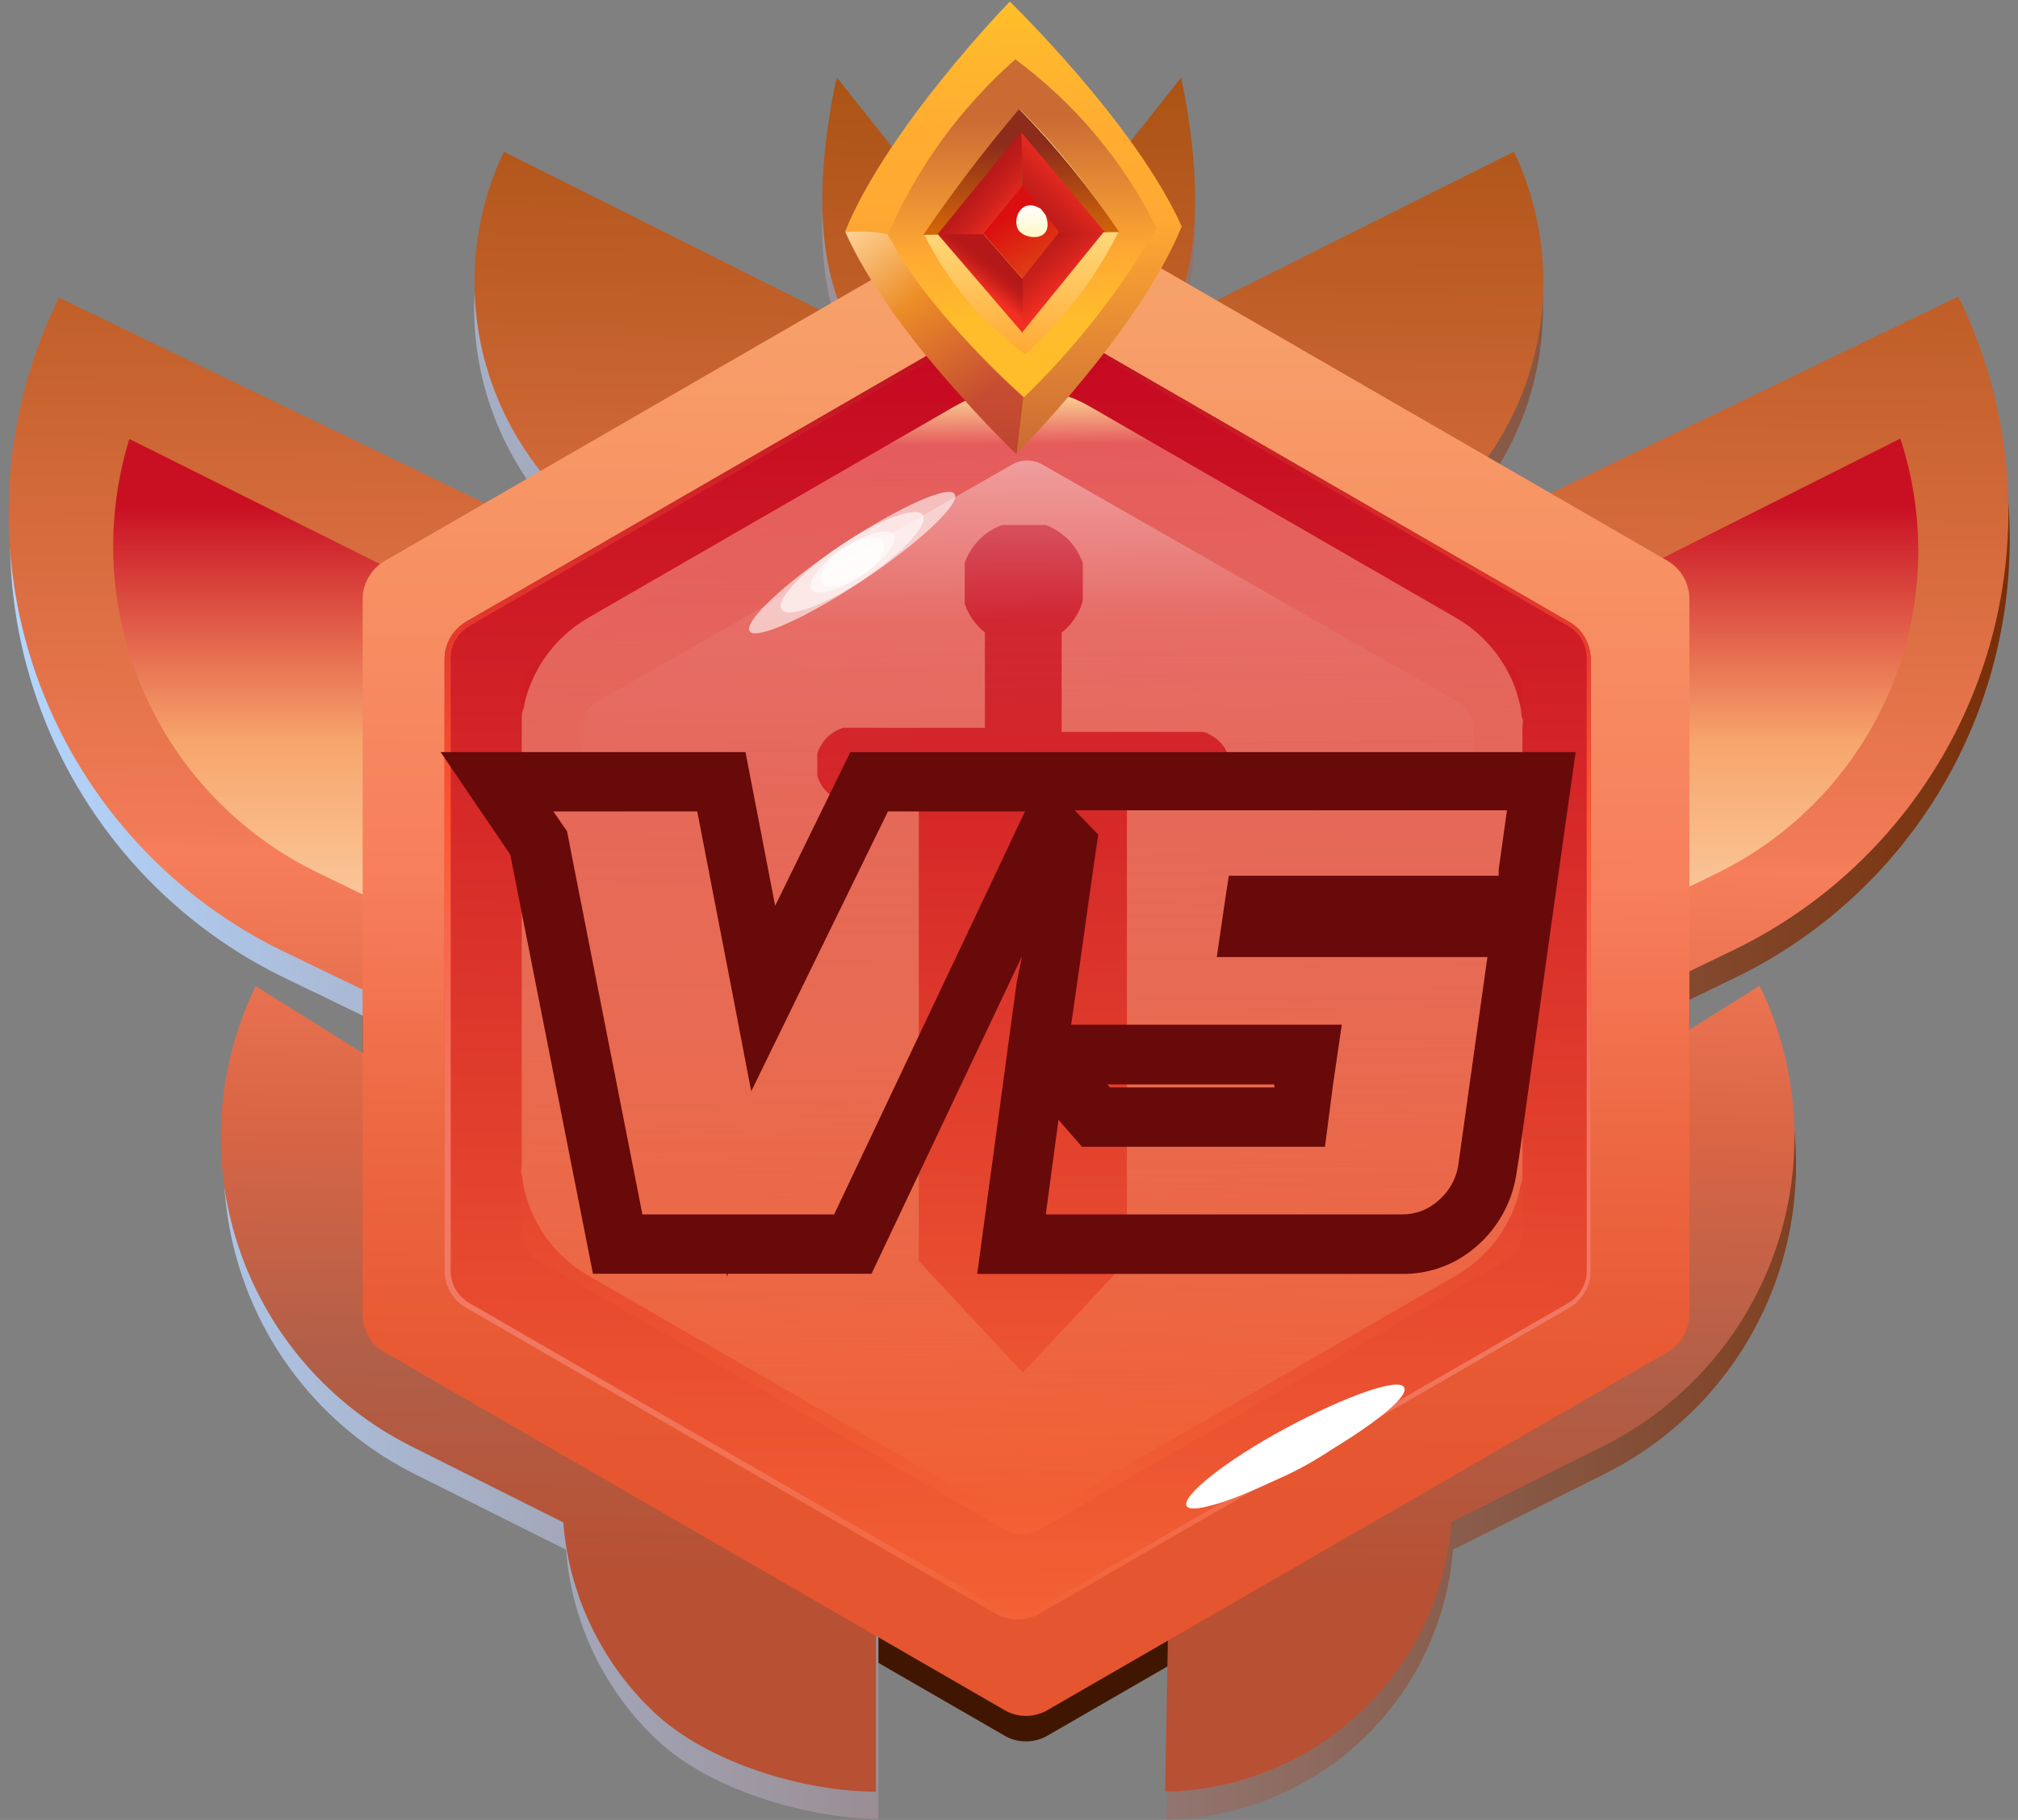 <svg width="102" height="92" viewBox="0 0 102 92" fill="none" xmlns="http://www.w3.org/2000/svg">
<rect x="0" y="0" width="102" height="92" fill="#808080" stroke="none"/>
<path fill-rule="evenodd" clip-rule="evenodd" d="M51.86 11.291C51.474 11.29 51.095 11.39 50.76 11.581L19.43 29.661C19.097 29.859 18.819 30.138 18.62 30.471C18.429 30.806 18.329 31.185 18.33 31.571V67.751C18.329 68.135 18.433 68.512 18.63 68.841C18.819 69.178 19.096 69.458 19.43 69.651L50.76 87.731C51.093 87.93 51.473 88.033 51.86 88.031C52.247 88.031 52.627 87.927 52.96 87.731L84.29 69.651C84.625 69.458 84.901 69.178 85.09 68.841C85.283 68.51 85.386 68.134 85.39 67.751V31.571C85.386 31.188 85.283 30.812 85.09 30.481C84.901 30.144 84.625 29.864 84.29 29.671L52.97 11.581C52.631 11.39 52.249 11.291 51.86 11.291Z" fill="#411600"/>
<path fill-rule="evenodd" clip-rule="evenodd" d="M59.341 71.17L58.971 91.97H59.371C62.975 91.803 66.393 90.326 68.984 87.816C71.575 85.306 73.16 81.936 73.441 78.34L81.161 74.48C85.265 72.416 88.391 68.819 89.862 64.468C91.333 60.117 91.031 55.361 89.022 51.23L73.781 60.76L73.851 57.25H71.522L87.901 49.33C93.741 46.433 98.193 41.339 100.283 35.164C102.373 28.99 101.93 22.239 99.051 16.39L51.051 39.6L3.051 16.39L2.841 16.82C0.105 22.648 -0.239 29.317 1.883 35.395C4.005 41.474 8.423 46.48 14.191 49.34L30.571 57.25H28.251L28.311 60.76L13.081 51.24L12.892 51.64C11.016 55.743 10.801 60.413 12.293 64.671C13.784 68.929 16.866 72.444 20.892 74.48L28.611 78.34C28.892 82.008 30.533 85.439 33.211 87.96C35.881 90.48 40.731 91.9 44.401 91.96V71.17L51.051 67.17L59.341 71.17ZM47.971 12.42L42.261 5.24L42.142 5.84C41.161 10.954 41.411 14.917 42.892 17.73L25.461 8.99L25.282 9.37C23.686 12.975 23.539 17.055 24.87 20.765C26.201 24.476 28.909 27.532 32.431 29.3L49.351 37.78L49.971 39.08L50.971 38.58L51.971 39.08L52.581 37.78L69.511 29.3C73.101 27.502 75.844 24.369 77.153 20.573C78.461 16.776 78.231 12.619 76.511 8.99L59.071 17.73C60.598 14.81 60.805 10.647 59.691 5.24L53.991 12.42L50.991 6.98L47.971 12.42Z" fill="url(#paint0_linear_1234_39375)"/>
<path fill-rule="evenodd" clip-rule="evenodd" d="M28.161 55.87V59.37L12.921 49.85L12.741 50.24C10.865 54.344 10.65 59.016 12.141 63.275C13.633 67.535 16.714 71.052 20.741 73.09L28.471 76.96C28.757 80.624 30.397 84.049 33.071 86.57C35.741 89.09 40.591 90.57 44.271 90.57V69.33L50.911 65.8L59.271 69.8L58.891 90.56H59.291C62.894 90.397 66.314 88.923 68.905 86.414C71.497 83.906 73.082 80.536 73.361 76.94L81.081 73.08C85.185 71.016 88.31 67.419 89.781 63.068C91.252 58.716 90.951 53.96 88.941 49.83L73.701 59.36L73.761 55.85H71.431L87.821 47.93C93.664 45.036 98.12 39.943 100.212 33.768C102.305 27.592 101.862 20.839 98.981 14.99L50.911 38.19L2.971 15.04L2.771 15.47C0.033 21.3 -0.312 27.972 1.812 34.053C3.936 40.135 8.358 45.142 14.131 48L30.511 55.91L28.161 55.87ZM42.161 4.52C41.168 9.627 41.414 13.587 42.901 16.4L25.471 7.67L25.291 8.05C23.698 11.655 23.552 15.734 24.883 19.444C26.214 23.153 28.92 26.209 32.441 27.98L49.361 36.46L49.981 37.76L50.981 37.26L51.981 37.76L52.601 36.46L69.521 27.98C73.117 26.187 75.864 23.055 77.174 19.256C78.483 15.458 78.248 11.297 76.521 7.67L59.071 16.4C60.611 13.48 60.821 9.32 59.701 3.92L54.001 11.1L51.001 5.65L48.001 11.1L42.301 3.92L42.161 4.52Z" fill="url(#paint1_linear_1234_39375)"/>
<path fill-rule="evenodd" clip-rule="evenodd" d="M60.222 57.04L86.732 44.17C90.685 42.252 93.808 38.965 95.522 34.92C97.236 30.874 97.424 26.344 96.052 22.17L53.602 43.51L60.222 57.04Z" fill="url(#paint2_linear_1234_39375)"/>
<path fill-rule="evenodd" clip-rule="evenodd" d="M6.54 22.19C5.244 26.381 5.492 30.898 7.24 34.922C8.989 38.946 12.122 42.209 16.07 44.12L42.651 57.011L49.271 43.52L6.54 22.19Z" fill="url(#paint3_linear_1234_39375)"/>
<path fill-rule="evenodd" clip-rule="evenodd" d="M18.33 30.261V66.451C18.33 66.838 18.434 67.217 18.63 67.551C18.822 67.883 19.098 68.159 19.43 68.351L50.76 86.441C51.093 86.639 51.473 86.743 51.86 86.741C52.247 86.741 52.627 86.637 52.96 86.441L84.29 68.351C84.622 68.159 84.898 67.883 85.09 67.551C85.282 67.216 85.385 66.837 85.39 66.451V30.261C85.386 29.875 85.283 29.496 85.09 29.162C84.897 28.827 84.622 28.548 84.29 28.351L52.97 10.261C52.634 10.072 52.255 9.972 51.87 9.971C51.484 9.969 51.105 10.069 50.77 10.261L19.44 28.361C19.108 28.553 18.832 28.828 18.64 29.161C18.44 29.493 18.333 29.873 18.33 30.261Z" fill="url(#paint4_linear_1234_39375)"/>
<path fill-rule="evenodd" clip-rule="evenodd" d="M22.761 32.241C22.569 32.576 22.469 32.955 22.471 33.341V64.231C22.468 64.617 22.568 64.997 22.761 65.331C22.955 65.665 23.234 65.941 23.571 66.131L50.331 81.581C50.667 81.769 51.045 81.869 51.431 81.871C51.816 81.872 52.196 81.772 52.531 81.581L79.301 66.141C79.638 65.948 79.918 65.668 80.111 65.331C80.306 64.997 80.407 64.617 80.401 64.231V33.341C80.402 32.955 80.302 32.576 80.111 32.241C79.921 31.901 79.641 31.62 79.301 31.431L52.531 15.971C52.196 15.779 51.816 15.679 51.431 15.681C51.045 15.682 50.667 15.782 50.331 15.971L23.571 31.421C23.234 31.619 22.955 31.902 22.761 32.241Z" fill="url(#paint5_linear_1234_39375)"/>
<path fill-rule="evenodd" clip-rule="evenodd" d="M80.401 64.231V33.341C80.402 32.955 80.302 32.576 80.111 32.241C79.921 31.901 79.641 31.62 79.301 31.431L52.531 15.971C52.196 15.779 51.816 15.679 51.431 15.681C51.045 15.682 50.667 15.782 50.331 15.971L23.571 31.421C23.235 31.616 22.956 31.895 22.761 32.231C22.569 32.566 22.469 32.945 22.471 33.331V64.221C22.468 64.607 22.568 64.987 22.761 65.321C22.955 65.655 23.234 65.931 23.571 66.121L50.331 81.571C50.667 81.76 51.045 81.859 51.431 81.861C51.816 81.862 52.196 81.762 52.531 81.571L79.301 66.131C79.638 65.938 79.918 65.658 80.111 65.321C80.305 64.99 80.405 64.614 80.401 64.231ZM23.021 65.171C23.192 65.459 23.433 65.7 23.721 65.871L50.481 81.321C50.788 81.486 51.132 81.569 51.481 81.561C51.831 81.574 52.178 81.487 52.481 81.311L79.251 65.881C79.539 65.71 79.78 65.469 79.951 65.181C80.128 64.878 80.215 64.531 80.201 64.181V33.291C80.202 32.958 80.116 32.63 79.951 32.341C79.787 32.047 79.545 31.805 79.251 31.641L52.481 16.191C52.178 16.014 51.831 15.928 51.481 15.941C51.131 15.932 50.785 16.019 50.481 16.191L23.731 31.641C23.439 31.807 23.197 32.049 23.031 32.341C22.861 32.628 22.774 32.957 22.781 33.291V64.181C22.766 64.527 22.849 64.87 23.021 65.171Z" fill="url(#paint6_linear_1234_39375)"/>
<path fill-rule="evenodd" clip-rule="evenodd" d="M50.78 77.331C51.049 77.482 51.352 77.561 51.66 77.561C51.968 77.559 52.271 77.48 52.54 77.331L76.11 63.721C76.379 63.562 76.602 63.339 76.76 63.071C76.911 62.802 76.99 62.499 76.99 62.191V34.971C76.99 34.663 76.911 34.36 76.76 34.091C76.605 33.823 76.38 33.602 76.11 33.451L52.54 19.841C52.273 19.684 51.97 19.601 51.66 19.601C51.35 19.599 51.046 19.681 50.78 19.841L27.2 33.451C26.931 33.6 26.709 33.822 26.56 34.091C26.402 34.357 26.319 34.661 26.32 34.971V62.191C26.319 62.5 26.402 62.804 26.56 63.071C26.712 63.34 26.933 63.565 27.2 63.721L50.78 77.331Z" fill="url(#paint7_linear_1234_39375)"/>
<path fill-rule="evenodd" clip-rule="evenodd" d="M55.141 20.581L73.541 31.201L73.931 31.441C74.061 31.521 74.181 31.611 74.301 31.701L74.661 31.991L74.991 32.301L75.301 32.631C75.401 32.751 75.501 32.861 75.591 32.981L75.861 33.361L76.101 33.741L76.311 34.151C76.381 34.281 76.441 34.421 76.501 34.561C76.561 34.701 76.611 34.851 76.651 34.991C76.691 35.131 76.741 35.281 76.781 35.431C76.821 35.581 76.851 35.721 76.881 35.871C76.911 36.021 76.881 36.171 76.951 36.321C77.021 36.471 76.951 36.631 76.951 36.781C76.951 36.931 76.951 37.081 76.951 37.241V58.481C76.951 58.631 76.951 58.781 76.951 58.931C76.951 59.081 76.951 59.241 76.951 59.391C76.951 59.541 76.951 59.691 76.881 59.841C76.811 59.991 76.821 60.141 76.781 60.281C76.741 60.421 76.701 60.581 76.651 60.721C76.601 60.861 76.551 61.011 76.501 61.151C76.451 61.291 76.381 61.431 76.311 61.561L76.101 61.971L75.861 62.361L75.591 62.731C75.501 62.851 75.401 62.961 75.301 63.081L74.991 63.411L74.661 63.721L74.301 64.011C74.181 64.101 74.061 64.191 73.931 64.271L73.541 64.511L55.141 75.131L54.741 75.351L54.331 75.551L53.901 75.711L53.471 75.851L53.021 75.951L52.571 76.031H52.121H51.201H50.751L50.301 75.951L49.851 75.851L49.421 75.711L48.991 75.551L48.581 75.351L48.181 75.131L29.781 64.511L29.391 64.271L29.021 64.011L28.671 63.721L28.331 63.411L28.021 63.081C27.921 62.961 27.821 62.851 27.731 62.731L27.461 62.361C27.381 62.231 27.301 62.101 27.231 61.971C27.161 61.841 27.081 61.701 27.011 61.561C26.941 61.421 26.881 61.291 26.831 61.151C26.781 61.011 26.721 60.861 26.671 60.721C26.621 60.581 26.581 60.431 26.541 60.281C26.501 60.131 26.471 59.991 26.441 59.841C26.411 59.691 26.441 59.541 26.371 59.391C26.301 59.241 26.371 59.081 26.371 58.931C26.371 58.781 26.371 58.631 26.371 58.481V37.241C26.371 37.081 26.371 36.931 26.371 36.781C26.371 36.631 26.371 36.481 26.371 36.321C26.371 36.161 26.371 36.021 26.441 35.871C26.511 35.721 26.501 35.581 26.541 35.431C26.581 35.281 26.621 35.141 26.671 34.991C26.721 34.841 26.771 34.701 26.831 34.561C26.891 34.421 26.951 34.281 27.011 34.151L27.231 33.741C27.301 33.611 27.381 33.481 27.461 33.361L27.731 32.991L28.021 32.631L28.331 32.301L28.671 31.991L29.021 31.701L29.391 31.441L29.781 31.201L48.181 20.581L48.581 20.361L48.991 20.171L49.421 20.011L49.851 19.871L50.301 19.761L50.751 19.691L51.201 19.641H52.121L52.571 19.691L53.021 19.761L53.471 19.871L53.901 20.011L54.331 20.171L54.741 20.361L55.141 20.581ZM43.141 40.751H46.441V63.751L51.701 69.391L56.961 63.751V40.751H60.451C60.514 40.76 60.578 40.76 60.641 40.751H60.831L61.011 40.681L61.181 40.601L61.351 40.501L61.501 40.391L61.641 40.261L61.771 40.111L61.891 39.961L61.981 39.801L62.071 39.621L62.131 39.441C62.152 39.382 62.169 39.322 62.181 39.261V39.071C62.181 39.001 62.181 38.941 62.181 38.871C62.181 38.801 62.181 38.751 62.181 38.681V38.491C62.169 38.429 62.152 38.369 62.131 38.311L62.071 38.121L61.981 37.951L61.891 37.791L61.771 37.631L61.641 37.491C61.599 37.442 61.552 37.399 61.501 37.361L61.351 37.251L61.181 37.151L61.011 37.061L60.831 37.001H60.641H60.451H53.661V31.971L53.791 31.871L53.911 31.761L54.021 31.641L54.131 31.521L54.231 31.391L54.321 31.261L54.411 31.121L54.491 30.981C54.561 30.831 54.561 30.831 54.631 30.681C54.681 30.531 54.681 30.531 54.731 30.381C54.731 30.321 54.731 30.271 54.731 30.221V30.061C54.736 30.007 54.736 29.954 54.731 29.901C54.736 29.848 54.736 29.794 54.731 29.741C54.731 29.681 54.731 29.631 54.731 29.581V29.411C54.736 29.357 54.736 29.304 54.731 29.251C54.736 29.197 54.736 29.144 54.731 29.091C54.736 29.037 54.736 28.984 54.731 28.931V28.771C54.731 28.771 54.731 28.661 54.731 28.611C54.731 28.561 54.731 28.511 54.731 28.461L54.671 28.301L54.601 28.161C54.582 28.109 54.558 28.059 54.531 28.011L54.451 27.871L54.361 27.731L54.271 27.601L54.171 27.471L54.061 27.351L53.951 27.231L53.831 27.121L53.701 27.021L53.571 26.921L53.441 26.831L53.301 26.751L53.151 26.671L53.011 26.601L52.861 26.541H52.701H52.551H52.391H52.231H52.071H51.421H51.261H51.101H50.941H50.781H50.631L50.481 26.601L50.331 26.671L50.191 26.751L50.051 26.831L49.911 26.921L49.781 27.021L49.661 27.121L49.541 27.231L49.431 27.351L49.321 27.471C49.285 27.512 49.251 27.555 49.221 27.601L49.121 27.731C49.041 27.871 49.041 27.871 48.961 28.011L48.881 28.161L48.821 28.301L48.761 28.461V28.611C48.761 28.611 48.761 28.721 48.761 28.771V28.931V29.091C48.761 29.091 48.761 29.201 48.761 29.251C48.756 29.304 48.756 29.357 48.761 29.411V29.581C48.756 29.634 48.756 29.687 48.761 29.741C48.761 29.741 48.761 29.851 48.761 29.901V30.061V30.221C48.761 30.221 48.761 30.321 48.761 30.381V30.531L48.821 30.681L48.881 30.831L48.961 30.981C49.041 31.121 49.041 31.121 49.121 31.261L49.221 31.391C49.251 31.436 49.285 31.48 49.321 31.521L49.431 31.641L49.541 31.761L49.661 31.871L49.781 31.971V36.791H42.991H42.801H42.611L42.431 36.861L42.261 36.941L42.091 37.041L41.941 37.151L41.801 37.281L41.671 37.421C41.629 37.47 41.592 37.523 41.561 37.581C41.524 37.632 41.491 37.685 41.461 37.741L41.371 37.921L41.311 38.101C41.306 38.161 41.306 38.221 41.311 38.281V38.471C41.311 38.541 41.311 38.601 41.311 38.671C41.311 38.741 41.311 38.791 41.311 38.861V39.041C41.311 39.111 41.311 39.171 41.311 39.231C41.33 39.292 41.353 39.352 41.381 39.411C41.402 39.47 41.428 39.527 41.461 39.581L41.561 39.751L41.671 39.901L41.801 40.041L41.941 40.171L42.101 40.281L42.261 40.381L42.441 40.461L42.621 40.531H42.801C42.864 40.54 42.928 40.54 42.991 40.531L43.141 40.751Z" fill="url(#paint8_linear_1234_39375)"/>
<g opacity="0.6">
<path fill-rule="evenodd" clip-rule="evenodd" d="M48.251 24.971C47.941 24.501 45.361 25.661 42.49 27.581C39.62 29.501 37.581 31.441 37.891 31.911C38.2 32.381 40.791 31.221 43.651 29.311C46.511 27.401 48.581 25.431 48.251 24.971Z" fill="white"/>
</g>
<path fill-rule="evenodd" clip-rule="evenodd" d="M74.251 36.051C74.111 35.816 73.915 35.62 73.681 35.481L52.681 23.481C52.449 23.349 52.187 23.28 51.921 23.28C51.654 23.28 51.392 23.349 51.161 23.481L30.161 35.481C29.924 35.618 29.727 35.814 29.59 36.051C29.453 36.288 29.381 36.557 29.381 36.831V60.891C29.381 61.165 29.453 61.434 29.591 61.671C29.725 61.91 29.922 62.107 30.161 62.241L51.161 74.241C51.397 74.371 51.661 74.44 51.931 74.441C52.197 74.441 52.459 74.372 52.691 74.241L73.691 62.241C73.928 62.104 74.125 61.907 74.262 61.67C74.398 61.433 74.471 61.164 74.471 60.891V36.831C74.468 36.556 74.392 36.287 74.251 36.051Z" fill="url(#paint9_linear_1234_39375)"/>
<g opacity="0.6">
<path fill-rule="evenodd" clip-rule="evenodd" d="M46.642 26.031C46.322 25.561 44.472 26.241 42.502 27.561C40.532 28.881 39.192 30.34 39.502 30.811C39.812 31.28 41.692 30.601 43.652 29.281C45.612 27.961 46.972 26.511 46.642 26.031Z" fill="white"/>
</g>
<g opacity="0.6">
<path fill-rule="evenodd" clip-rule="evenodd" d="M45.151 27.03C44.891 26.651 43.761 26.96 42.621 27.721C41.481 28.48 40.781 29.401 41.031 29.78C41.281 30.16 42.411 29.86 43.551 29.101C44.691 28.34 45.401 27.41 45.151 27.03Z" fill="white"/>
</g>
<g opacity="0.6">
<path fill-rule="evenodd" clip-rule="evenodd" d="M44.631 27.371C44.381 26.991 43.481 27.151 42.631 27.721C41.781 28.291 41.3 29.061 41.55 29.441C41.8 29.821 42.711 29.671 43.55 29.101C44.391 28.531 44.891 27.761 44.631 27.371Z" fill="white"/>
</g>
<path fill-rule="evenodd" clip-rule="evenodd" d="M70.97 70.13C70.7 69.63 68.03 70.56 64.97 72.21C61.91 73.86 59.74 75.62 59.97 76.12C60.2 76.62 62.97 75.69 65.97 74.04C68.97 72.39 71.28 70.64 70.97 70.13Z" fill="white"/>
<path fill-rule="evenodd" clip-rule="evenodd" d="M69.3 71.061C69.03 70.561 67.12 71.061 65.04 72.211C62.96 73.361 61.49 74.691 61.77 75.211C62.05 75.731 63.96 75.21 66.04 74.05C68.12 72.891 69.58 71.57 69.3 71.061Z" fill="white"/>
<path fill-rule="evenodd" clip-rule="evenodd" d="M67.701 71.971C67.481 71.571 66.321 71.781 65.121 72.431C63.921 73.081 63.121 73.941 63.361 74.351C63.601 74.761 64.721 74.551 65.921 73.891C67.121 73.231 67.971 72.321 67.701 71.971Z" fill="white"/>
<path fill-rule="evenodd" clip-rule="evenodd" d="M67.15 72.221C66.93 71.811 66.031 71.891 65.15 72.38C64.27 72.871 63.7 73.6 63.92 74.001C64.14 74.4 65.06 74.331 65.92 73.841C66.78 73.35 67.38 72.621 67.15 72.221Z" fill="white"/>
<path d="M66.971 57.971H54.691L53.502 56.611L53.261 58.391L52.971 60.56L52.861 61.391H70.862C71.541 61.399 72.199 61.149 72.701 60.69C73.229 60.246 73.583 59.63 73.701 58.95L73.841 57.95L74.761 51.38L75.181 48.38H61.502L61.941 45.38L62.111 44.27H75.751V43.96L76.171 40.96H54.321L54.831 41.49L55.511 42.19L55.252 43.96L54.571 48.8L54.142 51.8H67.821L67.382 54.8L66.971 57.971ZM64.401 54.82H55.971L56.101 54.971H64.421L64.401 54.82ZM51.661 48.33L44.051 64.391H36.801L36.731 64.54V64.391H29.971L25.791 43.2L22.271 38.02H37.681L39.181 45.79L42.981 38.02H47.282H79.641L78.362 47.08L76.791 58.43L76.632 59.43C76.409 60.792 75.724 62.035 74.691 62.95C73.644 63.9 72.275 64.418 70.862 64.4H49.392L51.392 49.641L51.661 48.33ZM48.481 41.02H44.882L40.161 50.68L37.971 55.17L37.032 50.27L35.242 41.02H27.971L28.661 42.02L29.051 44.02L32.471 61.391H42.161L50.392 44.02L51.291 42.111L51.811 41.02H48.481Z" fill="#680A0A"/>
<path fill-rule="evenodd" clip-rule="evenodd" d="M51.041 0.08C51.041 0.08 44.881 6.4 42.721 11.69C45.021 16.92 51.381 22.93 51.381 22.93C51.381 22.93 57.561 16.75 59.731 11.45C57.391 6.23 51.041 0.08 51.041 0.08Z" fill="url(#paint10_linear_1234_39375)"/>
<g opacity="0.5">
<path fill-rule="evenodd" clip-rule="evenodd" d="M51.381 22.97L51.721 20.08C49.03 17.69 46.715 14.909 44.851 11.83C44.148 11.702 43.432 11.668 42.721 11.73C45.061 16.97 51.381 22.97 51.381 22.97Z" fill="url(#paint11_linear_1234_39375)"/>
</g>
<path fill-rule="evenodd" clip-rule="evenodd" d="M58.461 11.52C56.787 8.156 54.34 5.236 51.321 3C48.558 5.438 46.364 8.452 44.891 11.83C46.681 15.61 51.761 20.08 51.761 20.08C54.377 17.548 56.631 14.668 58.461 11.52Z" fill="url(#paint12_linear_1234_39375)"/>
<path fill-rule="evenodd" clip-rule="evenodd" d="M51.821 17.911C53.763 16.163 55.36 14.067 56.531 11.731C55.088 9.487 53.412 7.402 51.531 5.511C49.231 8.161 46.721 11.871 46.721 11.871C47.909 14.266 49.659 16.338 51.821 17.911Z" fill="url(#paint13_linear_1234_39375)"/>
<path fill-rule="evenodd" clip-rule="evenodd" d="M56.57 11.731C55.075 9.508 53.382 7.426 51.51 5.511C49.786 7.545 48.171 9.668 46.67 11.871L56.57 11.731Z" fill="url(#paint14_linear_1234_39375)"/>
<path fill-rule="evenodd" clip-rule="evenodd" d="M51.691 9.36L49.691 11.8L51.691 14.1L53.581 11.73L51.691 9.36Z" fill="url(#paint15_linear_1234_39375)"/>
<path fill-rule="evenodd" clip-rule="evenodd" d="M53.54 11.73L51.65 14.11V16.82L55.81 11.7L53.54 11.73Z" fill="url(#paint16_linear_1234_39375)"/>
<path fill-rule="evenodd" clip-rule="evenodd" d="M51.691 9.36L53.541 11.741H55.851L51.621 6.69L51.691 9.36Z" fill="url(#paint17_linear_1234_39375)"/>
<path fill-rule="evenodd" clip-rule="evenodd" d="M47.391 11.831L51.691 16.831V14.111L49.691 11.81L47.391 11.831Z" fill="url(#paint18_linear_1234_39375)"/>
<path fill-rule="evenodd" clip-rule="evenodd" d="M47.391 11.841H49.66L51.66 9.4L51.591 6.69L47.391 11.841Z" fill="url(#paint19_linear_1234_39375)"/>
<path fill-rule="evenodd" clip-rule="evenodd" d="M51.441 11.561C51.681 12.141 53.371 12.311 52.851 10.871L52.611 10.561C51.681 9.971 51.171 10.971 51.441 11.561Z" fill="url(#paint20_linear_1234_39375)"/>
<defs>
<linearGradient id="paint0_linear_1234_39375" x1="0.401" y1="48.58" x2="101.571" y2="48.58" gradientUnits="userSpaceOnUse">
<stop stop-color="#B4D6FF"/>
<stop offset="1" stop-color="#792F08"/>
</linearGradient>
<linearGradient id="paint1_linear_1234_39375" x1="50.281" y1="80.05" x2="51.291" y2="3.91" gradientUnits="userSpaceOnUse">
<stop stop-color="#B85033"/>
<stop offset="0.14" stop-color="#B05F48"/>
<stop offset="0.3" stop-color="#D96545"/>
<stop offset="0.48" stop-color="#F77E5B"/>
<stop offset="0.49" stop-color="#F27B57"/>
<stop offset="1" stop-color="#AB5315"/>
</linearGradient>
<linearGradient id="paint2_linear_1234_39375" x1="75.281" y1="22.84" x2="75.281" y2="57.04" gradientUnits="userSpaceOnUse">
<stop offset="0.08" stop-color="#C91023"/>
<stop offset="0.43" stop-color="#F7A66C"/>
<stop offset="0.96" stop-color="#FEF1D4"/>
</linearGradient>
<linearGradient id="paint3_linear_1234_39375" x1="27.491" y1="22.84" x2="27.491" y2="57.011" gradientUnits="userSpaceOnUse">
<stop offset="0.08" stop-color="#C91023"/>
<stop offset="0.43" stop-color="#F7A66C"/>
<stop offset="0.96" stop-color="#FEF1D4"/>
</linearGradient>
<linearGradient id="paint4_linear_1234_39375" x1="51.57" y1="77.411" x2="52.24" y2="9.971" gradientUnits="userSpaceOnUse">
<stop stop-color="#E5552F"/>
<stop offset="0.14" stop-color="#E75A34"/>
<stop offset="0.3" stop-color="#ED6843"/>
<stop offset="0.48" stop-color="#F77E5B"/>
<stop offset="0.49" stop-color="#F77F5C"/>
<stop offset="1" stop-color="#F7A66C"/>
</linearGradient>
<linearGradient id="paint5_linear_1234_39375" x1="51.141" y1="81.871" x2="51.721" y2="16.411" gradientUnits="userSpaceOnUse">
<stop stop-color="#F36134"/>
<stop offset="1" stop-color="#C40721"/>
</linearGradient>
<linearGradient id="paint6_linear_1234_39375" x1="51.141" y1="15.691" x2="51.721" y2="81.871" gradientUnits="userSpaceOnUse">
<stop stop-color="#B90A21"/>
<stop offset="0.39" stop-color="#FF5733"/>
<stop offset="1" stop-color="white" stop-opacity="0"/>
</linearGradient>
<linearGradient id="paint7_linear_1234_39375" x1="51.4" y1="77.561" x2="51.91" y2="20.241" gradientUnits="userSpaceOnUse">
<stop stop-color="#F36134"/>
<stop offset="1" stop-color="#C40721"/>
</linearGradient>
<linearGradient id="paint8_linear_1234_39375" x1="51.411" y1="19.631" x2="51.921" y2="76.091" gradientUnits="userSpaceOnUse">
<stop stop-color="#FFE39B"/>
<stop offset="0.05" stop-color="#E55C5D"/>
<stop offset="1" stop-color="#FFE39B" stop-opacity="0"/>
</linearGradient>
<linearGradient id="paint9_linear_1234_39375" x1="51.681" y1="23.231" x2="52.141" y2="74.491" gradientUnits="userSpaceOnUse">
<stop stop-color="white" stop-opacity="0.4"/>
<stop offset="0.16" stop-color="white" stop-opacity="0.06"/>
<stop offset="0.33" stop-color="white" stop-opacity="0"/>
</linearGradient>
<linearGradient id="paint10_linear_1234_39375" x1="51.141" y1="22.93" x2="51.311" y2="0.92" gradientUnits="userSpaceOnUse">
<stop stop-color="#CA6B34"/>
<stop offset="0.54" stop-color="#FFA933"/>
<stop offset="0.75" stop-color="#FFAD31"/>
<stop offset="0.94" stop-color="#FFB82D"/>
<stop offset="1" stop-color="#FFBD2B"/>
</linearGradient>
<linearGradient id="paint11_linear_1234_39375" x1="42.671" y1="11.75" x2="50.201" y2="19.6" gradientUnits="userSpaceOnUse">
<stop stop-color="white"/>
<stop offset="0.44" stop-color="#ED8A1D"/>
<stop offset="1" stop-color="#B41E2D"/>
</linearGradient>
<linearGradient id="paint12_linear_1234_39375" x1="51.601" y1="5.92" x2="51.731" y2="16.27" gradientUnits="userSpaceOnUse">
<stop stop-color="#CA6B34"/>
<stop offset="0.67" stop-color="#FFA933"/>
<stop offset="1" stop-color="#FFBD2B"/>
</linearGradient>
<linearGradient id="paint13_linear_1234_39375" x1="51.541" y1="17.911" x2="51.641" y2="8.031" gradientUnits="userSpaceOnUse">
<stop stop-color="#FFA933"/>
<stop offset="0.33" stop-color="#FFC35A"/>
<stop offset="0.78" stop-color="#FFE389"/>
<stop offset="1" stop-color="#FFEF9B"/>
</linearGradient>
<linearGradient id="paint14_linear_1234_39375" x1="51.62" y1="11.731" x2="51.69" y2="7.311" gradientUnits="userSpaceOnUse">
<stop stop-color="#D16509"/>
<stop offset="1" stop-color="#8D2C1B"/>
</linearGradient>
<linearGradient id="paint15_linear_1234_39375" x1="52.571" y1="13.31" x2="51.061" y2="10.91" gradientUnits="userSpaceOnUse">
<stop stop-color="#DE3C14"/>
<stop offset="1" stop-color="#DB0F0F"/>
</linearGradient>
<linearGradient id="paint16_linear_1234_39375" x1="51.98" y1="12.19" x2="53.99" y2="14.53" gradientUnits="userSpaceOnUse">
<stop stop-color="#B51818"/>
<stop offset="0.23" stop-color="#BB1A19"/>
<stop offset="0.55" stop-color="#CD211C"/>
<stop offset="0.92" stop-color="#EB2C21"/>
<stop offset="1" stop-color="#F22F22"/>
</linearGradient>
<linearGradient id="paint17_linear_1234_39375" x1="51.601" y1="11.181" x2="54.231" y2="8.71" gradientUnits="userSpaceOnUse">
<stop stop-color="#B51818"/>
<stop offset="0.23" stop-color="#BB1A19"/>
<stop offset="0.55" stop-color="#CD211C"/>
<stop offset="0.92" stop-color="#EB2C21"/>
<stop offset="1" stop-color="#F22F22"/>
</linearGradient>
<linearGradient id="paint18_linear_1234_39375" x1="50.241" y1="13.421" x2="49.461" y2="14.431" gradientUnits="userSpaceOnUse">
<stop stop-color="#B51818"/>
<stop offset="0.23" stop-color="#BB1A19"/>
<stop offset="0.55" stop-color="#CD211C"/>
<stop offset="0.92" stop-color="#EB2C21"/>
<stop offset="1" stop-color="#F22F22"/>
</linearGradient>
<linearGradient id="paint19_linear_1234_39375" x1="49.261" y1="9.02" x2="51.201" y2="10.82" gradientUnits="userSpaceOnUse">
<stop stop-color="#B51818"/>
<stop offset="0.23" stop-color="#BB1A19"/>
<stop offset="0.55" stop-color="#CD211C"/>
<stop offset="0.92" stop-color="#EB2C21"/>
<stop offset="1" stop-color="#F22F22"/>
</linearGradient>
<linearGradient id="paint20_linear_1234_39375" x1="52.161" y1="10.381" x2="52.161" y2="11.991" gradientUnits="userSpaceOnUse">
<stop stop-color="white"/>
<stop offset="1" stop-color="#FFF7C4"/>
</linearGradient>
</defs>
</svg>
